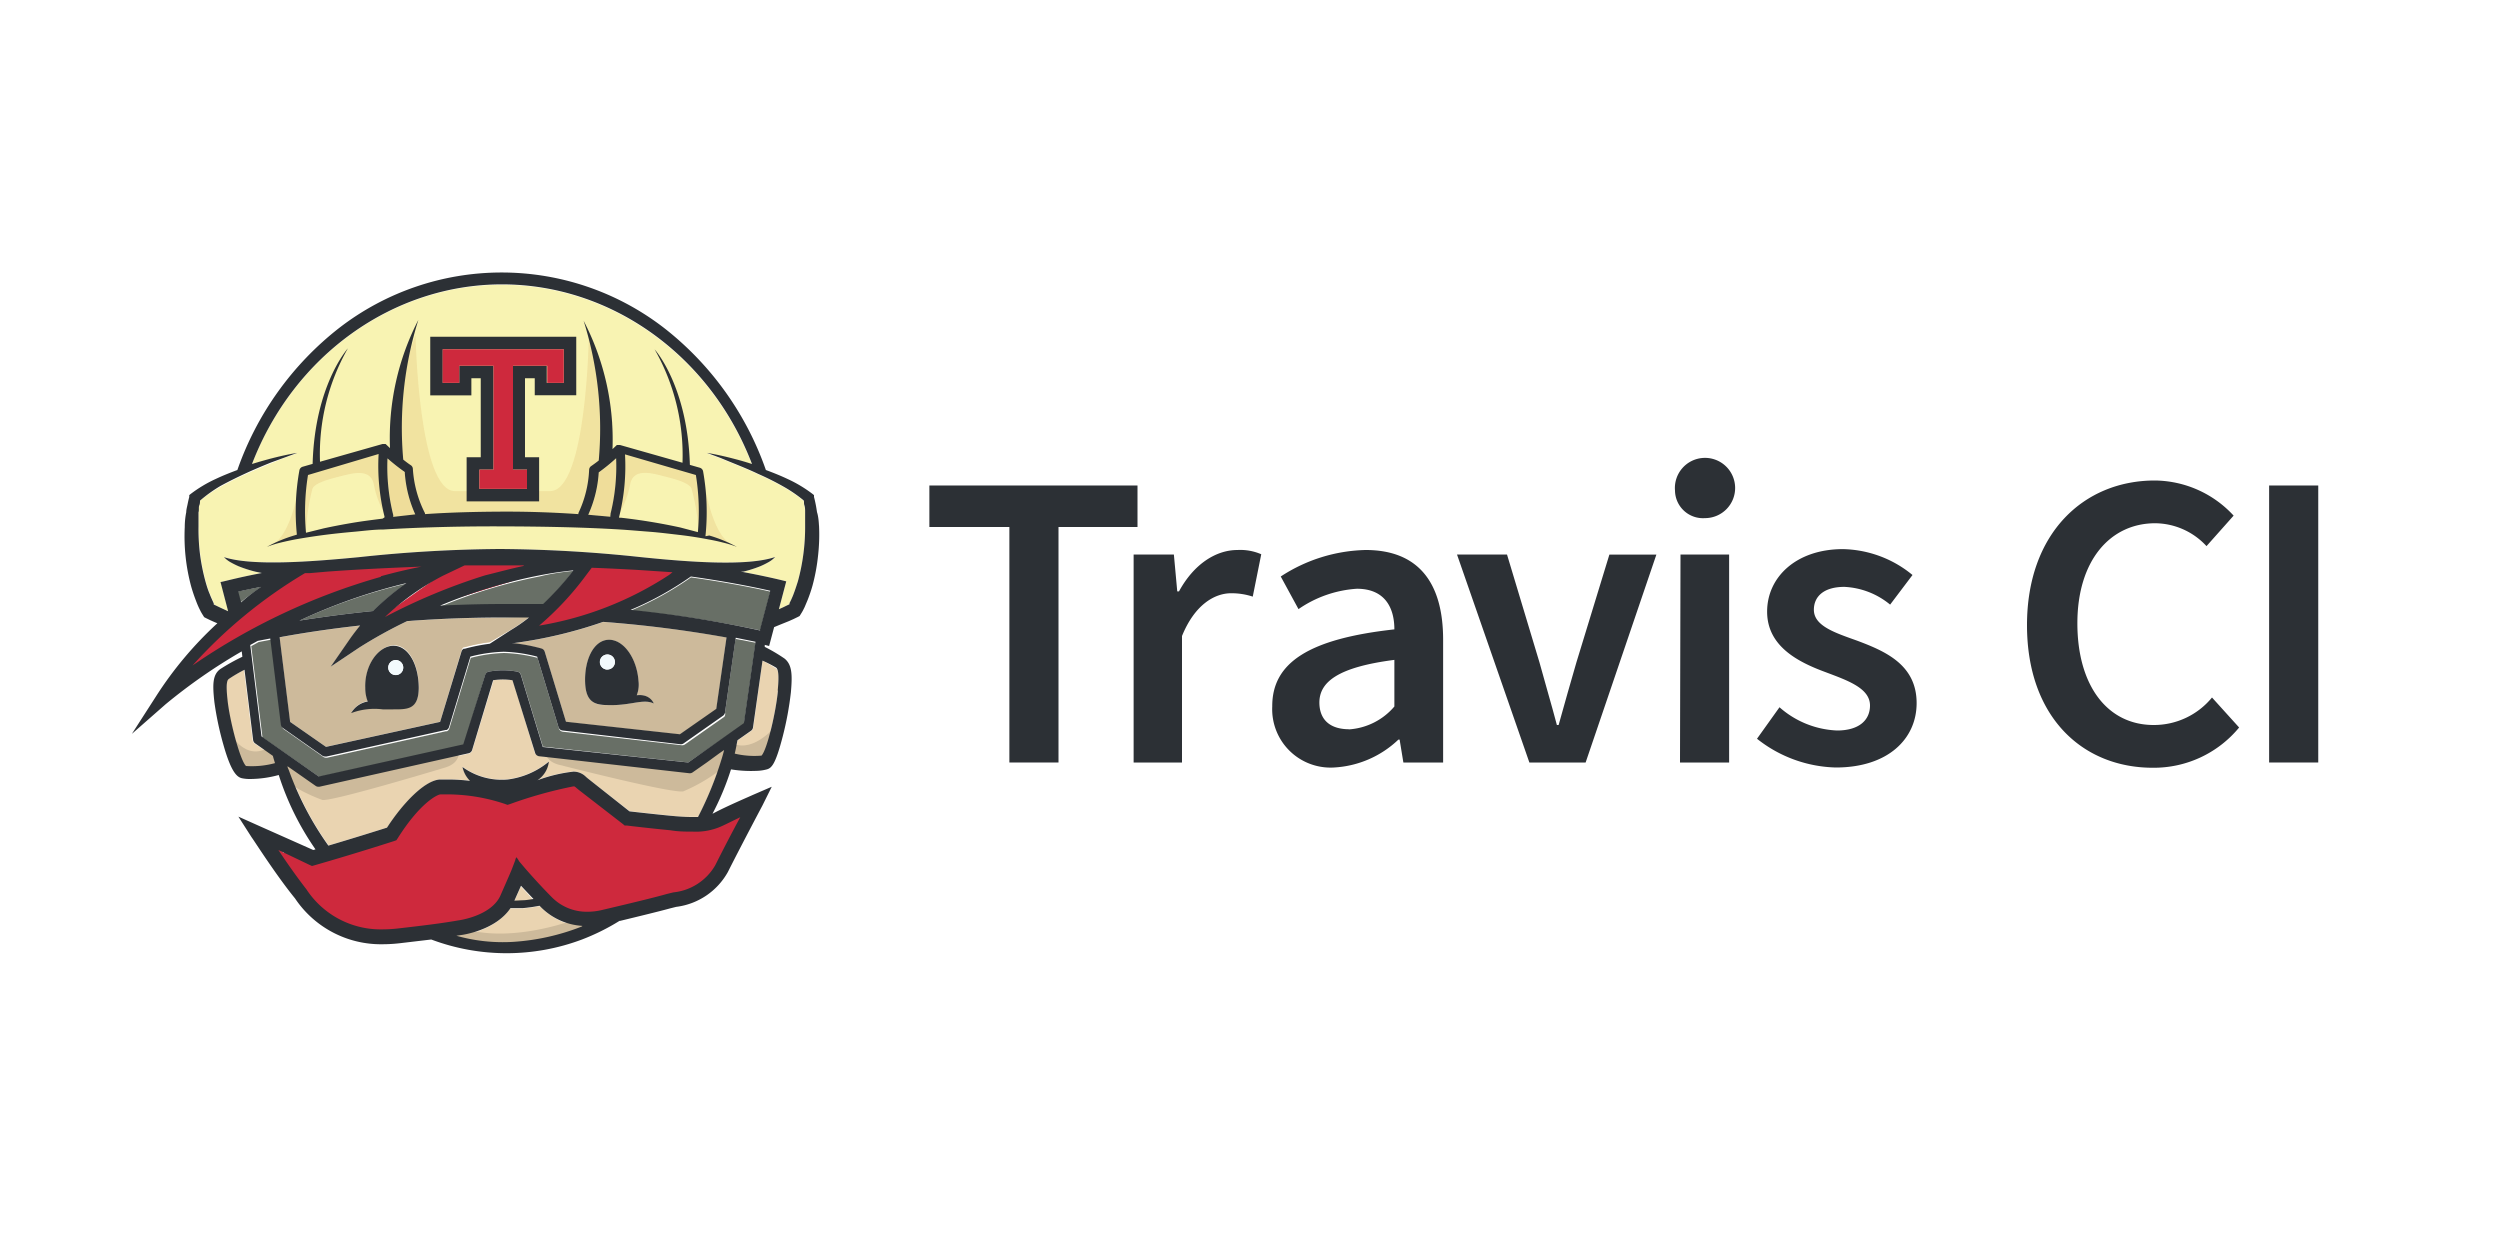 <svg id="圖層_1" data-name="圖層 1" xmlns="http://www.w3.org/2000/svg" viewBox="0 0 200 100"><defs><style>.cls-1{fill:#fff;}.cls-2{fill:#ce293d;}.cls-3{fill:#f8f3b2;}.cls-4{fill:#ead4b1;}.cls-5{fill:#686f66;}.cls-6{fill:#ead2a6;}.cls-7{fill:#cdba9b;}.cls-12,.cls-8{fill:#efdd9a;}.cls-9{fill:#2c3035;}.cls-10{fill:#f3fafd;}.cls-11{opacity:0.8;}.cls-12{opacity:0.75;}</style></defs><title>speaker_travis-ci</title><rect class="cls-1" width="200" height="100"/><path class="cls-2" d="M23.68,45.53s-8.56,6-8.89,8.32l.64-.13S25.68,46.92,33.8,46.1l.18-1Z"/><path class="cls-2" d="M37.12,44.67l-6.74,4.78.36.29c.27-.22,12-3.79,12-3.79l2.47-1.55C43.53,44.61,37.12,44.67,37.12,44.67Z"/><path class="cls-2" d="M43,50.45c4.79,0,12-4.69,12-4.69l-2.32-.44c-.11.11-3.74-.13-3.74-.13l-1.72-.48L43,49.4l-.33.81C43,50.1,43,50.45,43,50.45Z"/><path class="cls-2" d="M58.59,65.4l-1.48.42-6.83-.15L46,62.35l-5.17,1.29-6-.52-3.35,3.66-6.28,1.88-3.13-1L22,67.55,23.36,71s3.19,3.42,5,3.82,5,0,7.41-.4,4.33-1.23,5.11-2.64A11.75,11.75,0,0,0,41.74,70S44,73.2,46,73.57s7.87-1.64,7.87-1.64,3.59-1,4.22-2.21,2.3-5.28,2.3-5.28ZM22.77,68.21l-.1,0-.55-.48Z"/><path class="cls-3" d="M64.4,41c0-.18,0-.37-.06-.55s0-.27-.06-.39a11.26,11.26,0,0,0-1.64-1.12,21.8,21.8,0,0,0-2-1c-.67-.32-1.36-.6-2.05-.88l-1-.41-1.05-.39c.74.12,1.48.29,2.2.48.47.12.95.26,1.41.41-3.33-8.7-11.29-14.37-20-14.37s-16.66,5.67-20,14.37c.47-.15.94-.28,1.41-.41.73-.19,1.46-.36,2.2-.48l-1.06.39-1,.41c-.69.28-1.38.57-2.05.88a22,22,0,0,0-2,1A11.37,11.37,0,0,0,16,40.05c0,.13,0,.26-.06.39s0,.37-.06.55c0,.37,0,.74,0,1.12a16.39,16.39,0,0,0,.58,4.42c.1.36.21.71.34,1,.07.17.14.34.21.5l.11.24,0,.09.17.08.33.16.65.3,0,0-.61-2.34c.13,0,1.3-.34,3.31-.72l-.49-.1a10,10,0,0,1-1.35-.43,6.17,6.17,0,0,1-.63-.31,2.17,2.17,0,0,1-.56-.43c2.21.72,6.78.39,10.83,0A111.07,111.07,0,0,1,40,43.92a111,111,0,0,1,11.17.64c4.06.42,8.63.75,10.84,0a2.16,2.16,0,0,1-.56.43,6.17,6.17,0,0,1-.63.31,10,10,0,0,1-1.35.43l-.2,0c2.21.41,3.49.74,3.63.78l-.59,2.23.35-.16.33-.16.17-.08,0-.09.12-.24c.07-.16.15-.33.21-.5.13-.34.24-.69.34-1a16.11,16.11,0,0,0,.44-2.19,16.31,16.31,0,0,0,.14-2.23C64.44,41.74,64.43,41.37,64.4,41Z"/><path class="cls-4" d="M42.66,72c-.29,0-.59.08-.88.1l-.57,0h-.07l.53-1.19C41.94,71.19,42.28,71.56,42.66,72Z"/><path class="cls-4" d="M43.3,72.6a5.12,5.12,0,0,0,3.27,1.51A18.07,18.07,0,0,1,41,75.38a13.68,13.68,0,0,1-4.53-.49l.33-.05c.12,0,2.81-.36,4-2.16h.41l.58,0a12,12,0,0,0,1.34-.19Z"/><path class="cls-5" d="M45.87,45.67l-.29.37a23.94,23.94,0,0,1-2.14,2.37q-1.52,0-3.14,0c-1.78,0-3.48,0-5.1.13a40.6,40.6,0,0,1,8-2.43C44.08,45.89,45,45.76,45.87,45.67Z"/><path class="cls-5" d="M32.5,46.69a20.35,20.35,0,0,0-2.63,2.19c-2.29.23-4.28.51-5.93.77A45,45,0,0,1,32.5,46.69Z"/><path class="cls-5" d="M60.45,51.42l-.93,6.51L55.06,61,43.43,59.73,41.68,54a.38.38,0,0,0-.3-.27,6.14,6.14,0,0,0-2.26,0,.38.38,0,0,0-.3.27l-1.71,5.62L25.54,62.16,21,59l-.9-7.31.6-.33,1-.19.85,6.9a.38.38,0,0,0,.16.27l3.15,2.21a.39.39,0,0,0,.22.07h.08l9.51-2.12.09,0a.38.38,0,0,0,.19-.23l1.71-5.64a11.85,11.85,0,0,1,2.67-.39,11.87,11.87,0,0,1,2.67.39l1.71,5.64a.38.38,0,0,0,.32.27l9.51,1.08a.39.39,0,0,0,.26-.07l3.15-2.21A.39.39,0,0,0,58,57l.84-5.89Z"/><path class="cls-5" d="M61.63,47.33l-.82,3.1a89.64,89.64,0,0,0-10.35-1.58,25.26,25.26,0,0,0,4.82-2.66C58.25,46.61,60.44,47.06,61.63,47.33Z"/><path class="cls-6" d="M28.1,57a5.28,5.28,0,0,1,2.53-.3h.73c1.18,0,2.16.1,2.15-1.75s-.84-3.35-2-3.34S29.16,53.17,29.23,55a2.94,2.94,0,0,0,.2,1.08A1.87,1.87,0,0,0,28.1,57Zm14.21-7.63a12.83,12.83,0,0,1-1.44,1l-1.68,1a14.37,14.37,0,0,0-2,.4l-.09,0a.39.39,0,0,0-.17.22L35.2,57.73l-9.13,2-2.87-2L22.37,51c1.63-.3,3.82-.65,6.44-.94-.28.34-.55.69-.81,1.06l-1.56,2.24,2.27-1.52a37.28,37.28,0,0,1,3.85-2.13c2.36-.18,5-.29,7.75-.29Z"/><path class="cls-6" d="M52.3,56.28s-.26-.79-1.36-.66a2.33,2.33,0,0,0,.14-1.16c-.15-1.85-1.22-3.32-2.4-3.28s-1.94,1.58-1.87,3.43,1.06,1.84,2.24,1.8C50.63,56.39,51.5,55.9,52.3,56.28ZM58.12,51l-.82,5.76-2.9,2-9.11-1-1.7-5.6a.39.39,0,0,0-.26-.26,14,14,0,0,0-2.38-.44h.22a36.13,36.13,0,0,0,7.09-1.69A97,97,0,0,1,58.12,51Z"/><path class="cls-7" d="M28.1,57a5.28,5.28,0,0,1,2.53-.3h.73c1.18,0,2.16.1,2.15-1.75s-.84-3.35-2-3.34S29.16,53.17,29.23,55a2.94,2.94,0,0,0,.2,1.08A1.87,1.87,0,0,0,28.1,57Zm14.21-7.63a12.83,12.83,0,0,1-1.44,1l-1.68,1a14.37,14.37,0,0,0-2,.4l-.09,0a.39.39,0,0,0-.17.22L35.2,57.73l-9.13,2-2.87-2L22.37,51c1.63-.3,3.82-.65,6.44-.94-.28.34-.55.69-.81,1.06l-1.56,2.24,2.27-1.52a37.28,37.28,0,0,1,3.85-2.13c2.36-.18,5-.29,7.75-.29Z"/><path class="cls-7" d="M52.3,56.28s-.26-.79-1.36-.66a2.33,2.33,0,0,0,.14-1.16c-.15-1.85-1.22-3.32-2.4-3.28s-1.94,1.58-1.87,3.43,1.06,1.84,2.24,1.8C50.63,56.39,51.5,55.9,52.3,56.28ZM58.12,51l-.82,5.76-2.9,2-9.11-1-1.7-5.6a.39.39,0,0,0-.26-.26,14,14,0,0,0-2.38-.44h.22a36.13,36.13,0,0,0,7.09-1.69A97,97,0,0,1,58.12,51Z"/><path class="cls-4" d="M62.1,53.49c.14.12.25.41.13,1.8-.15,1.7-.87,4.69-1.31,5.17a6.7,6.7,0,0,1-2.14-.16c.11-.43.14-.63.23-1.07l1.09-.76a.38.38,0,0,0,.16-.26L61,52.85A10.52,10.52,0,0,1,62.1,53.49Z"/><path class="cls-4" d="M21.8,60.47l.17.58a7,7,0,0,1-2.33.24c-.45-.45-1.29-3.57-1.47-5.22-.15-1.34,0-1.63.09-1.74a12,12,0,0,1,1.26-.74l.69,5.62a.38.38,0,0,0,.16.27Z"/><path class="cls-4" d="M43.91,60.55l0,.36a6.41,6.41,0,0,1-3.29,1.43,5.33,5.33,0,0,1-3.62-1,2.18,2.18,0,0,0,.62,1.12,14.62,14.62,0,0,0-1.74-.11l-.66,0c-1.25.07-3,2-4.24,3.85-.61.19-2.5.79-4.69,1.44a24.91,24.91,0,0,1-3.15-6h0L23,61.3l.53.37h0l1.3.91.43.3a.38.38,0,0,0,.22.07h.08l11.94-2.66a.38.38,0,0,0,.28-.26l1.7-5.61a5,5,0,0,1,1.55,0l1.75,5.77a.38.38,0,0,0,.32.27Z"/><path class="cls-4" d="M57.55,60.24l.39-.27c-.06.27-.13.53-.21.8a27.54,27.54,0,0,1-1.87,4.58l-.49,0c-.54,0-1.1,0-1.71-.1-1.06-.1-2.75-.29-3.29-.35L47,62.26l-.14-.12a1.41,1.41,0,0,0-1-.42,12.09,12.09,0,0,0-2.88.69,2.07,2.07,0,0,0,.89-1.51l0-.36,11.21,1.27a.39.39,0,0,0,.26-.07L56.51,61Z"/><path class="cls-8" d="M49.3,36.67a15.82,15.82,0,0,1-.46,4.49.36.36,0,0,0,0,.19l-1.77-.16a9.67,9.67,0,0,0,.84-3.39A15.6,15.6,0,0,0,49.3,36.67Z"/><path class="cls-8" d="M32.39,37.8a9.66,9.66,0,0,0,.84,3.39l-1.77.16a.36.36,0,0,0,0-.19A15.87,15.87,0,0,1,31,36.67,15.37,15.37,0,0,0,32.39,37.8Z"/><path class="cls-9" d="M52.3,56.28c-.79-.38-1.67.1-3.25.13-1.18,0-2.17.05-2.24-1.8s.69-3.39,1.87-3.43,2.26,1.43,2.4,3.28a2.33,2.33,0,0,1-.14,1.16C52,55.49,52.29,56.24,52.3,56.28Zm-3.71-2.72A.6.6,0,1,0,48,53,.61.61,0,0,0,48.59,53.57Z"/><circle class="cls-10" cx="48.58" cy="52.96" r="0.6" transform="translate(-0.96 0.9) rotate(-1.05)"/><path class="cls-9" d="M33.5,55c0,1.86-1,1.74-2.15,1.75h-.73a5.28,5.28,0,0,0-2.53.3,1.87,1.87,0,0,1,1.33-.93,2.94,2.94,0,0,1-.2-1.08c-.07-1.85,1.07-3.37,2.25-3.38S33.48,53.13,33.5,55Zm-1.82-1a.6.6,0,1,0-.62-.59A.6.6,0,0,0,31.68,54Z"/><circle class="cls-10" cx="31.66" cy="53.41" r="0.6" transform="translate(-1.36 0.83) rotate(-1.47)"/><g class="cls-11"><path class="cls-8" d="M24.48,42.39A16.5,16.5,0,0,1,25,39.09c.19-.47,1.37-.77,2.28-1s2.34-.64,2.62.62a7.46,7.46,0,0,0,1,2.6l-.39-5.22-6.2,1.5L24,42.22l.19.37.32-.19"/><path class="cls-8" d="M55.88,42.39a16.49,16.49,0,0,0-.56-3.31c-.19-.47-1.37-.77-2.28-1s-2.34-.64-2.62.62a7.44,7.44,0,0,1-1,2.6l.39-5.22L56,37.6l.41,4.62-.19.37-.32-.19"/></g><path class="cls-12" d="M47.11,26.78S46.95,39.29,44,39.29h-7.6c-2.92,0-3.16-12.5-3.16-12.5L31.83,31l0,5.83,1,.81.46,2.5L34,41.63l12.51,0,.58-1,.49-1.76.07-1.11L49,33.79Z"/><path class="cls-12" d="M56.31,38.44s.6,4.32,2.19,5.09h0l-2.23-.67Z"/><path class="cls-12" d="M24,38.44s-.6,4.32-2.19,5.09h0L24,42.86Z"/><path class="cls-9" d="M56.74,42.84a11.3,11.3,0,0,1,2.21.91,8.75,8.75,0,0,0-1.13-.35c-.38-.1-.77-.18-1.16-.25-.78-.15-1.55-.27-2.34-.36s-1.56-.19-2.35-.25-1.57-.13-2.36-.18c-3.15-.19-6.3-.24-9.46-.25s-6.31.06-9.46.25c-.79,0-1.57.11-2.36.18s-1.57.15-2.35.25-1.56.22-2.34.36q-.58.11-1.16.25a8.82,8.82,0,0,0-1.13.35,11.3,11.3,0,0,1,2.21-.92l.19-.06v0a18.46,18.46,0,0,1,.2-5.13.37.37,0,0,1,.26-.3l.8-.23c.17-6.22,2.74-9.15,2.82-9.24a17.09,17.09,0,0,0-2.23,9.07l5-1.42h.19l.06,0h0l0,0h0l.35.33a20.6,20.6,0,0,1,2.27-10.26,28.83,28.83,0,0,0-1.21,11.18c.2.16.41.32.61.45a.37.37,0,0,1,.16.3A9,9,0,0,0,34,41.06l0,.07c2-.14,4.09-.19,6.14-.2s4.09.06,6.13.2l0-.08a8.93,8.93,0,0,0,.86-3.46.37.37,0,0,1,.16-.3c.2-.14.41-.29.61-.45a28.83,28.83,0,0,0-1.21-11.18A20.62,20.62,0,0,1,49,35.93l.35-.33h0l0,0h0l.06,0h.19l5,1.42a17.09,17.09,0,0,0-2.23-9.07c.08.09,2.64,3,2.82,9.24l.8.23a.37.37,0,0,1,.26.3,18.52,18.52,0,0,1,.19,5.13v.05Zm-.91-.27A18.34,18.34,0,0,0,55.67,38L50,36.35a16.68,16.68,0,0,1-.47,5l0,.07.17,0a47,47,0,0,1,4.73.78Zm-7-1.42a15.82,15.82,0,0,0,.46-4.49,15.6,15.6,0,0,1-1.39,1.13,9.67,9.67,0,0,1-.84,3.39l1.77.16A.36.36,0,0,1,48.85,41.16Zm-15.61,0a9.66,9.66,0,0,1-.84-3.39A15.37,15.37,0,0,1,31,36.67a15.87,15.87,0,0,0,.45,4.49.36.36,0,0,1,0,.19Zm-2.46.24,0-.07a16.72,16.72,0,0,1-.47-5L24.64,38a18.39,18.39,0,0,0-.16,4.62l1.41-.35c.78-.17,1.57-.32,2.35-.45s1.58-.23,2.37-.33Z"/><path class="cls-9" d="M46.1,26.94v4.68H42.78V30.26H42v6.32h1.13v3.53h-5.8V36.58h1.13V30.26h-.75v1.37H34.42V26.94Zm-1,3.69V27.94H35.42v2.69h1.32V29.26h2.74v8.31H38.35v1.54h3.81V37.57H41V29.26h2.74v1.37Z"/><polygon class="cls-2" points="45.1 27.94 45.1 30.63 43.78 30.63 43.78 29.26 41.04 29.26 41.04 37.57 42.16 37.57 42.16 39.11 38.35 39.11 38.35 37.57 39.48 37.57 39.48 29.26 36.74 29.26 36.74 30.63 35.41 30.63 35.41 27.94 41.04 27.94 43.66 27.94 45.1 27.94"/><path class="cls-5" d="M19,47.33c.48-.11,1.14-.25,1.94-.4-.49.34-1.08.76-1.71,1.26Z"/><path class="cls-7" d="M36.7,60.16s.14.87-1.08,1.24S26.68,64.08,25.8,64a13.51,13.51,0,0,1-3.11-1.62l-.54-1.93,3.3,2.06Z"/><path class="cls-7" d="M43.61,60s-.1.88,1.14,1.19,9,2.28,9.91,2.12a13.52,13.52,0,0,0,3-1.75l.46-1.95-3,1.81Z"/><path class="cls-7" d="M18.36,58.56s1.07,2.14,2.8,1.4l1.23.45-.12.9-2.59.33-.7-.41Z"/><path class="cls-7" d="M62.12,58s-1.75,2.23-3.47,1.49l-.56.36.12.9,2.59.33.7-.41Z"/><path class="cls-7" d="M35.1,74.77a14.59,14.59,0,0,0,13.5-1.15l-2.3-.16s-5,2-9,.89Z"/><path class="cls-9" d="M41.52,68.89l.44.52s1,1.17,2.17,2.35A3.92,3.92,0,0,0,47,72.94a5,5,0,0,0,1.16-.14l1.18-.28c1.48-.35,3.16-.76,4-1l.53-.13a4.38,4.38,0,0,0,3.35-2.17c.59-1.18,1.39-2.72,2-3.84-.51.24-1,.49-1.43.69a5,5,0,0,1-2.35.46c-.59,0-1.17,0-1.82-.11-1.29-.12-3.46-.37-3.48-.38l-.17,0-.13-.11L46.3,63.19l-.17-.14c-.16-.14-.16-.14-.26-.14a34.73,34.73,0,0,0-5.08,1.42l-.19.06-.19-.07a14.58,14.58,0,0,0-4.56-.77l-.6,0c-.25,0-1.64.67-3.42,3.49l-.12.18-.2.07s-3.09,1-6.34,1.93l-.21.06-.2-.09L22.27,68c.66,1,1.5,2.19,2.24,3.14a7.1,7.1,0,0,0,6.06,3.21,11.05,11.05,0,0,0,1.24-.07c3.18-.36,4-.51,4.45-.58l.42-.07s2.63-.34,3.36-2,.91-2.09.91-2.1l.27-.71a.67.67,0,0,1,.09-.24h0A1.28,1.28,0,0,1,41.52,68.89ZM21.68,37c-.69.28-1.38.57-2.05.88s-1.34.64-2,1A11.29,11.29,0,0,0,16,40.05c0,.13,0,.26-.06.39s0,.37-.06.55c0,.37,0,.74,0,1.12A16.43,16.43,0,0,0,16,44.34a16.24,16.24,0,0,0,.44,2.19c.1.36.21.71.34,1,.06.17.14.34.21.5l.11.24,0,.09.17.08.33.16.65.3,0,0-.61-2.34c.13,0,1.3-.34,3.31-.72l-.49-.1a10.11,10.11,0,0,1-1.35-.43,6.28,6.28,0,0,1-.63-.31,2.16,2.16,0,0,1-.56-.43c2.21.72,6.78.39,10.83,0A111.23,111.23,0,0,1,40,43.92a111.19,111.19,0,0,1,11.17.64c4.06.42,8.63.75,10.84,0a2.16,2.16,0,0,1-.56.43,6.3,6.3,0,0,1-.63.31,10.15,10.15,0,0,1-1.35.43l-.2,0c2.21.41,3.49.74,3.63.78l-.59,2.23.35-.16.33-.16.17-.08,0-.09.12-.24c.07-.16.15-.33.21-.5.13-.34.24-.69.34-1a16,16,0,0,0,.44-2.19,16.25,16.25,0,0,0,.14-2.23c0-.37,0-.75,0-1.12,0-.19,0-.37-.06-.55s0-.27-.06-.39a11.27,11.27,0,0,0-1.64-1.12,22.09,22.09,0,0,0-2-1c-.67-.32-1.36-.6-2.05-.88l-1-.41-1.05-.39c.74.12,1.48.29,2.2.48.47.12.95.26,1.41.41-3.33-8.71-11.29-14.37-20-14.37s-16.66,5.67-20,14.37c.47-.15.94-.28,1.41-.41.73-.19,1.46-.36,2.21-.48l-1.06.39Zm43.84,5a14.81,14.81,0,0,1-.07,2.4A15.25,15.25,0,0,1,65,46.85c-.11.39-.24.77-.39,1.15-.08.19-.16.38-.24.57l-.14.28-.08.14-.1.16-.08.13-.13.07-.37.18-.36.16-.72.29-.46.19-.4,1.51-.35-.09,0,.16a13.44,13.44,0,0,1,1.59.94c.59.49.63,1.26.5,2.71a25.67,25.67,0,0,1-.65,3.51c-.59,2.28-.9,2.55-1.31,2.65a3.55,3.55,0,0,1-.83.11,9.94,9.94,0,0,1-2-.12A21.85,21.85,0,0,1,57,65.1l.12-.06c1-.54,3-1.39,3.07-1.43l1.55-.67L61,64.43s-1.72,3.24-2.77,5.33a5.51,5.51,0,0,1-4.14,2.79l-.48.12c-.83.23-2.52.64-4,1h-.05a17.6,17.6,0,0,1-3,1.49,17.12,17.12,0,0,1-12.06,0l-2.53.3a12.43,12.43,0,0,1-1.37.08,8.27,8.27,0,0,1-7-3.67C22.07,70,20.22,67.08,20.14,67l-1.07-1.67,1.81.81L25.06,68l.18-.05A22.18,22.18,0,0,1,22.3,62a8.82,8.82,0,0,1-2.26.32,3.1,3.1,0,0,1-.68-.06c-.4-.09-.87-.48-1.49-2.69a24.38,24.38,0,0,1-.72-3.41C17,54.78,17,54,17.6,53.54a15.86,15.86,0,0,1,1.79-1l-.05-.43a44.29,44.29,0,0,0-6.09,4.23l-2.7,2.37,1.93-3a29.61,29.61,0,0,1,4.91-5.85l-.2-.08-.36-.16-.37-.18-.13-.07-.08-.13-.1-.16-.08-.14-.14-.28c-.09-.19-.17-.38-.24-.57-.15-.38-.28-.77-.39-1.15a15.38,15.38,0,0,1-.52-4.77q0-.6.12-1.2c0-.2.06-.4.1-.6s.08-.39.14-.61l0-.15.11-.09a10.6,10.6,0,0,1,2-1.2c.57-.27,1.15-.5,1.74-.72a24.77,24.77,0,0,1,8.14-11.36,21.25,21.25,0,0,1,26,0,24.76,24.76,0,0,1,8.14,11.36c.59.22,1.17.45,1.74.72a10.6,10.6,0,0,1,2,1.2l.11.09,0,.15c.06.22.1.41.14.61s.07.4.1.6C65.46,41.28,65.5,41.68,65.52,42.08Zm-3.3,13.21c.13-1.39,0-1.69-.13-1.8A10.23,10.23,0,0,0,61,52.85l-.76,5.35a.38.38,0,0,1-.16.26L59,59.22c-.09.44-.12.64-.22,1.07a6.74,6.74,0,0,0,2.14.16C61.36,60,62.07,57,62.23,55.29Zm-1.42-4.85.82-3.1c-1.19-.27-3.37-.72-6.35-1.14a25.23,25.23,0,0,1-4.82,2.67A89.59,89.59,0,0,1,60.81,50.44Zm-1.29,7.49.93-6.51-1.58-.32L58,57a.39.39,0,0,1-.16.26l-3.15,2.21a.38.38,0,0,1-.26.07L45,58.44a.38.38,0,0,1-.32-.27l-1.71-5.64a11.82,11.82,0,0,0-2.67-.39,11.81,11.81,0,0,0-2.67.39l-1.71,5.64a.38.38,0,0,1-.19.23l-.09,0-9.51,2.12H26a.37.37,0,0,1-.22-.07l-3.15-2.21a.38.38,0,0,1-.16-.27l-.85-6.89-1,.19-.6.33.9,7.31,4.58,3.21,11.56-2.57L38.81,54a.38.38,0,0,1,.3-.27,6.13,6.13,0,0,1,2.26,0,.38.38,0,0,1,.3.27l1.75,5.76L55.06,61ZM57.3,56.71,58.12,51a97.11,97.11,0,0,0-9.87-1.25,36,36,0,0,1-7.09,1.69l-.22,0a13.92,13.92,0,0,1,2.38.44.39.39,0,0,1,.26.26l1.7,5.6,9.11,1ZM57.93,60l-.39.27-1,.73-1.13.79a.39.39,0,0,1-.26.07l-11.2-1.27-.82-.09a.38.38,0,0,1-.32-.27L41,54.42a5,5,0,0,0-1.55,0L37.77,60a.38.38,0,0,1-.28.26L25.55,62.94h-.08a.38.38,0,0,1-.22-.07l-.43-.3-1.3-.91h0L23,61.3c0,.12.08.23.12.35h0a24.87,24.87,0,0,0,3.15,6c2.19-.65,4.09-1.25,4.69-1.44,1.23-1.9,3-3.79,4.24-3.85l.66,0a14.78,14.78,0,0,1,1.74.11A2.17,2.17,0,0,1,37,61.36a5.33,5.33,0,0,0,3.62,1,6.41,6.41,0,0,0,3.29-1.43A2.07,2.07,0,0,1,43,62.42a12.14,12.14,0,0,1,2.88-.69,1.41,1.41,0,0,1,1,.42l.14.12,3.34,2.64c.53.06,2.22.25,3.28.35.61.06,1.17.1,1.71.1l.49,0a27.54,27.54,0,0,0,1.87-4.58C57.8,60.5,57.87,60.24,57.93,60ZM53.8,45.78h0l-2.7-.18q-1.88-.11-3.76-.18L46.9,46a23.77,23.77,0,0,1-3.77,4.05A27,27,0,0,0,53.52,46ZM45.58,46l.29-.37c-.9.09-1.79.22-2.66.39a40.61,40.61,0,0,0-8,2.43c1.62-.08,3.32-.13,5.1-.13,1.07,0,2.12,0,3.14,0A23.84,23.84,0,0,0,45.58,46Zm1,28.07A5.12,5.12,0,0,1,43.3,72.6l-.14-.14a12.22,12.22,0,0,1-1.34.19l-.57,0h-.41c-1.21,1.8-3.89,2.15-4,2.16l-.33.05a13.68,13.68,0,0,0,4.53.49A18.08,18.08,0,0,0,46.57,74.11Zm-4.78-2.05c.29,0,.58-.06.88-.1-.38-.4-.72-.76-1-1.06l-.53,1.19h.07Zm-.92-21.62a13,13,0,0,0,1.44-1l-2,0c-2.79,0-5.39.11-7.75.29a37.07,37.07,0,0,0-3.85,2.13l-2.27,1.52L28,51.1c.26-.37.53-.72.81-1.06-2.62.29-4.81.64-6.44.94l.84,6.77,2.87,2,9.13-2,1.71-5.63a.38.38,0,0,1,.17-.22l.09,0a14.58,14.58,0,0,1,2-.4Zm1-5.17-1.91,0h0l-2.8,0-1.72.82h0a20.28,20.28,0,0,0-4.65,3.31,47.59,47.59,0,0,1,8-3.33C39.81,45.78,40.84,45.5,41.91,45.27Zm-12,3.61a20.43,20.43,0,0,1,2.63-2.19,44.87,44.87,0,0,0-8.56,3C25.58,49.39,27.58,49.11,29.86,48.88Zm.59-2.74q1.58-.44,3.25-.77-2.39.09-4.78.22-1.39.08-2.77.18l-1.38.12-.39,0a38.58,38.58,0,0,0-9,7.39A51.27,51.27,0,0,1,30.46,46.15ZM22,61.05c-.06-.19-.12-.38-.17-.58l-1.42-1a.38.38,0,0,1-.16-.27l-.69-5.62a12,12,0,0,0-1.26.74c-.14.11-.24.4-.09,1.74.18,1.65,1,4.77,1.47,5.22A7,7,0,0,0,22,61.05Zm-1-14.12c-.8.15-1.46.29-1.94.4l.23.86C19.85,47.68,20.43,47.26,20.92,46.93Z"/><path class="cls-9" d="M80.75,42.16h-6.4V38.84H91v3.32H84.68V61H80.75Z"/><path class="cls-9" d="M90.69,44.36h3.22l.27,2.95h.14C95.5,45.14,97.26,44,99,44a4.22,4.22,0,0,1,1.9.34l-.68,3.39a5.44,5.44,0,0,0-1.73-.27c-1.32,0-2.91.91-3.93,3.42V61H90.69Z"/><path class="cls-9" d="M111.55,50.35c0-1.76-.78-3.25-3-3.25a9.25,9.25,0,0,0-4.67,1.63l-1.42-2.61A12.88,12.88,0,0,1,109.25,44c4.16,0,6.2,2.54,6.2,7.18V61h-3.18l-.3-1.83h-.1a8.09,8.09,0,0,1-5.15,2.23,4.67,4.67,0,0,1-4.94-4.88C101.76,53,104.74,51.1,111.55,50.35Zm-3.62,8a5.22,5.22,0,0,0,3.62-1.83V52.79c-4.5.58-6,1.76-6,3.42C105.56,57.7,106.54,58.34,107.93,58.34Z"/><path class="cls-9" d="M116.56,44.36h4L123.16,53c.44,1.63.95,3.32,1.39,5h.14c.47-1.69.95-3.39,1.42-5l2.64-8.63h3.76L126.85,61h-4.5Z"/><path class="cls-9" d="M134,39.25a2.41,2.41,0,1,1,2.4,2.2A2.24,2.24,0,0,1,134,39.25Zm.44,5.11h3.89V61H134.4Z"/><path class="cls-9" d="M142.36,56.58a7.4,7.4,0,0,0,4.6,1.86c1.79,0,2.64-.85,2.64-2,0-1.39-1.79-2-3.56-2.67-2.2-.81-4.67-2.07-4.67-4.84s2.34-5,6.06-5A9,9,0,0,1,153,46l-1.79,2.37a6.19,6.19,0,0,0-3.66-1.42c-1.66,0-2.44.78-2.44,1.83,0,1.29,1.66,1.83,3.45,2.47,2.27.85,4.77,1.93,4.77,5,0,2.84-2.27,5.15-6.47,5.15a10.53,10.53,0,0,1-6.3-2.3Z"/><path class="cls-9" d="M172.39,38.44a8.67,8.67,0,0,1,6.3,2.81l-2.17,2.44a5.64,5.64,0,0,0-4.1-1.83c-3.62,0-6.23,3-6.23,8S168.6,58,172.29,58a6,6,0,0,0,4.67-2.2l2.17,2.4a8.84,8.84,0,0,1-6.91,3.22c-5.62,0-10.06-4.06-10.06-11.41S166.7,38.44,172.39,38.44Z"/><path class="cls-9" d="M181.53,38.84h3.93V61h-3.93Z"/></svg>